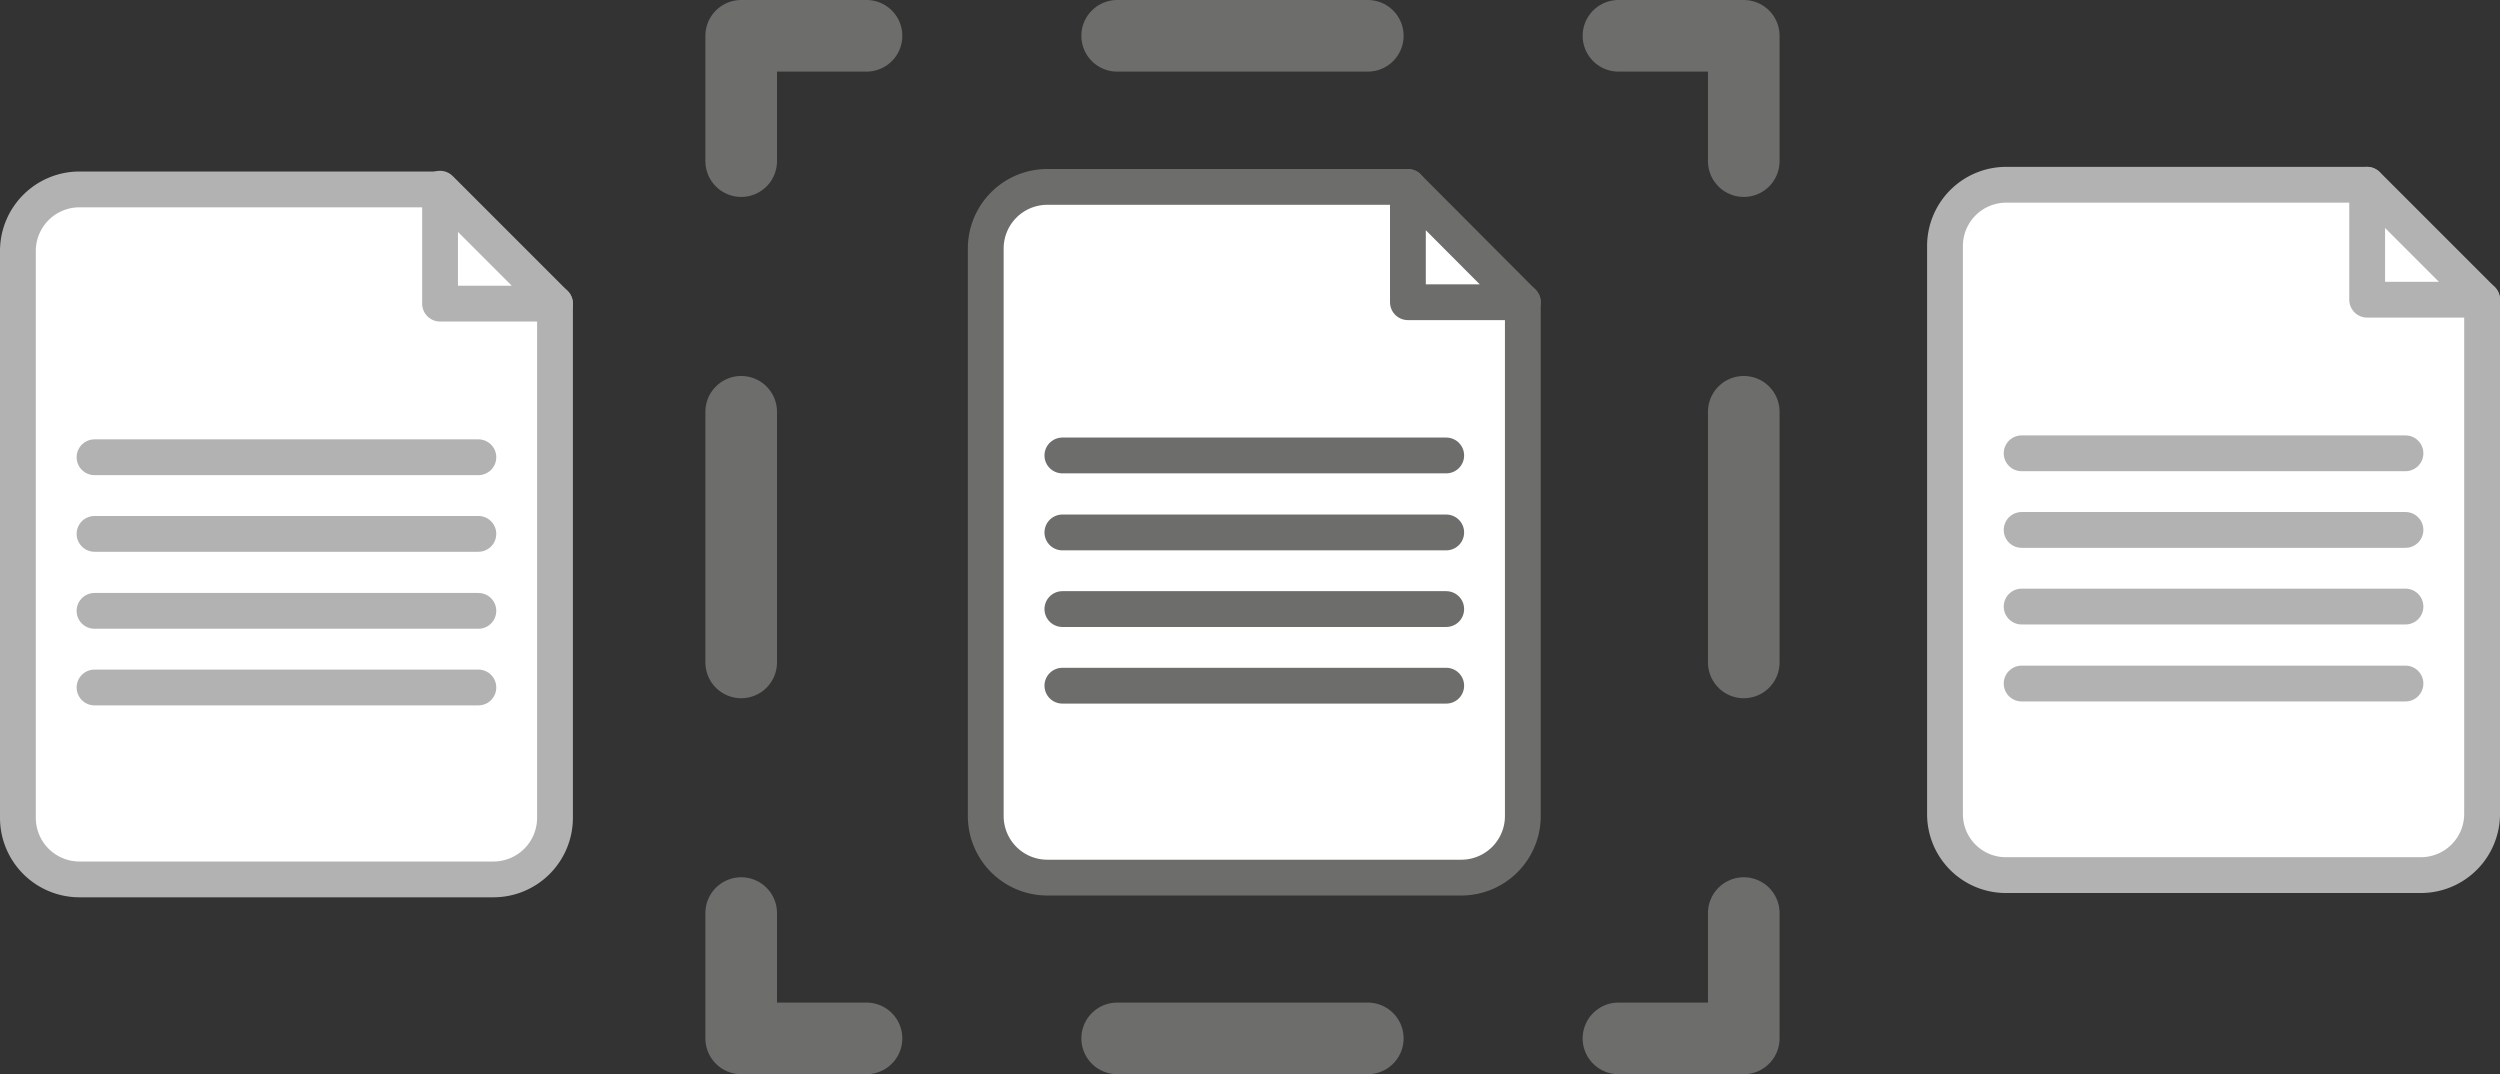 <svg xmlns="http://www.w3.org/2000/svg" viewBox="0 0 69.82 30"><rect x="0" y="0" width="69.82" height="30" fill="#333333" stroke="none"/><g id="Capa_1" data-name="Capa 1"><path d="M40.8,53.48V67.84a1.72,1.72,0,0,1-1.72,1.72H27.51a1.72,1.72,0,0,1-1.71-1.72V52a1.72,1.72,0,0,1,1.71-1.71H37.58" transform="translate(-25.3 -45)" style="fill:#fff;stroke:#b2b2b2;stroke-linecap:round;stroke-linejoin:round"/><polygon points="12.29 8.48 12.29 5.27 15.5 8.48 12.29 8.48" style="fill:#fff;stroke:#b2b2b2;stroke-linecap:round;stroke-linejoin:round"/><line x1="13.36" y1="19.2" x2="2.64" y2="19.2" style="fill:none;stroke:#b2b2b2;stroke-linecap:round;stroke-linejoin:round"/><line x1="13.36" y1="17.06" x2="2.64" y2="17.06" style="fill:none;stroke:#b2b2b2;stroke-linecap:round;stroke-linejoin:round"/><line x1="13.36" y1="14.91" x2="2.64" y2="14.91" style="fill:none;stroke:#b2b2b2;stroke-linecap:round;stroke-linejoin:round"/><line x1="13.36" y1="12.77" x2="2.64" y2="12.77" style="fill:none;stroke:#b2b2b2;stroke-linecap:round;stroke-linejoin:round"/><path d="M31.16,57.77" transform="translate(-25.3 -45)" style="fill:none;stroke:#b2b2b2;stroke-linecap:round;stroke-linejoin:round"/><path d="M31.16,66.34" transform="translate(-25.3 -45)" style="fill:none;stroke:#b2b2b2;stroke-linecap:round;stroke-linejoin:round"/><path d="M35.44,57.77" transform="translate(-25.3 -45)" style="fill:none;stroke:#b2b2b2;stroke-linecap:round;stroke-linejoin:round"/><path d="M35.44,66.34" transform="translate(-25.3 -45)" style="fill:none;stroke:#b2b2b2;stroke-linecap:round;stroke-linejoin:round"/><path d="M67.83,53.44V67.79a1.72,1.72,0,0,1-1.71,1.72H54.54a1.72,1.72,0,0,1-1.71-1.72V51.94a1.72,1.72,0,0,1,1.71-1.72H64.62" transform="translate(-25.3 -45)" style="fill:#fff;stroke:#6d6d6c;stroke-linecap:round;stroke-linejoin:round"/><polygon points="39.32 8.44 39.32 5.22 42.53 8.44 39.32 8.44" style="fill:#fff;stroke:#6d6d6c;stroke-linecap:round;stroke-linejoin:round"/><line x1="40.39" y1="19.15" x2="29.67" y2="19.15" style="fill:none;stroke:#6d6d6c;stroke-linecap:round;stroke-linejoin:round"/><line x1="40.39" y1="17.01" x2="29.67" y2="17.01" style="fill:none;stroke:#6d6d6c;stroke-linecap:round;stroke-linejoin:round"/><line x1="40.39" y1="14.87" x2="29.67" y2="14.87" style="fill:none;stroke:#6d6d6c;stroke-linecap:round;stroke-linejoin:round"/><line x1="40.39" y1="12.72" x2="29.67" y2="12.72" style="fill:none;stroke:#6d6d6c;stroke-linecap:round;stroke-linejoin:round"/><path d="M58.19,57.72" transform="translate(-25.3 -45)" style="fill:none;stroke:#6d6d6c;stroke-linecap:round;stroke-linejoin:round"/><path d="M58.19,66.29" transform="translate(-25.3 -45)" style="fill:none;stroke:#6d6d6c;stroke-linecap:round;stroke-linejoin:round"/><path d="M62.47,57.72" transform="translate(-25.3 -45)" style="fill:none;stroke:#6d6d6c;stroke-linecap:round;stroke-linejoin:round"/><path d="M62.47,66.29" transform="translate(-25.3 -45)" style="fill:none;stroke:#6d6d6c;stroke-linecap:round;stroke-linejoin:round"/><path d="M94.62,53.37V67.73a1.71,1.71,0,0,1-1.72,1.71H81.33a1.7,1.7,0,0,1-1.71-1.71V51.87a1.71,1.71,0,0,1,1.71-1.71H91.4" transform="translate(-25.3 -45)" style="fill:#fff;stroke:#b2b2b2;stroke-linecap:round;stroke-linejoin:round"/><polygon points="66.11 8.37 66.11 5.16 69.32 8.37 66.11 8.37" style="fill:#fff;stroke:#b2b2b2;stroke-linecap:round;stroke-linejoin:round"/><line x1="67.18" y1="19.09" x2="56.46" y2="19.09" style="fill:none;stroke:#b2b2b2;stroke-linecap:round;stroke-linejoin:round"/><line x1="67.18" y1="16.94" x2="56.46" y2="16.94" style="fill:none;stroke:#b2b2b2;stroke-linecap:round;stroke-linejoin:round"/><line x1="67.18" y1="14.8" x2="56.46" y2="14.8" style="fill:none;stroke:#b2b2b2;stroke-linecap:round;stroke-linejoin:round"/><line x1="67.18" y1="12.66" x2="56.46" y2="12.66" style="fill:none;stroke:#b2b2b2;stroke-linecap:round;stroke-linejoin:round"/><path d="M85,57.66" transform="translate(-25.3 -45)" style="fill:none;stroke:#b2b2b2;stroke-linecap:round;stroke-linejoin:round"/><path d="M85,66.23" transform="translate(-25.3 -45)" style="fill:none;stroke:#b2b2b2;stroke-linecap:round;stroke-linejoin:round"/><path d="M89.26,57.66" transform="translate(-25.3 -45)" style="fill:none;stroke:#b2b2b2;stroke-linecap:round;stroke-linejoin:round"/><path d="M89.26,66.23" transform="translate(-25.3 -45)" style="fill:none;stroke:#b2b2b2;stroke-linecap:round;stroke-linejoin:round"/></g><g id="Layer_3" data-name="Layer 3"><polyline points="48.7 25.5 48.7 29 45.2 29" style="fill:none;stroke:#6d6d6c;stroke-linecap:round;stroke-linejoin:round;stroke-width:2px"/><line x1="38.2" y1="29" x2="27.7" y2="29" style="fill:none;stroke:#6d6d6c;stroke-linecap:round;stroke-linejoin:round;stroke-width:2px;stroke-dasharray:7,7"/><polyline points="24.2 29 20.7 29 20.7 25.5" style="fill:none;stroke:#6d6d6c;stroke-linecap:round;stroke-linejoin:round;stroke-width:2px"/><line x1="20.7" y1="18.5" x2="20.7" y2="8" style="fill:none;stroke:#6d6d6c;stroke-linecap:round;stroke-linejoin:round;stroke-width:2px;stroke-dasharray:7,7"/><polyline points="20.7 4.5 20.7 1 24.2 1" style="fill:none;stroke:#6d6d6c;stroke-linecap:round;stroke-linejoin:round;stroke-width:2px"/><line x1="31.2" y1="1" x2="41.7" y2="1" style="fill:none;stroke:#6d6d6c;stroke-linecap:round;stroke-linejoin:round;stroke-width:2px;stroke-dasharray:7,7"/><polyline points="45.2 1 48.7 1 48.7 4.5" style="fill:none;stroke:#6d6d6c;stroke-linecap:round;stroke-linejoin:round;stroke-width:2px"/><line x1="48.7" y1="11.5" x2="48.7" y2="22" style="fill:none;stroke:#6d6d6c;stroke-linecap:round;stroke-linejoin:round;stroke-width:2px;stroke-dasharray:7,7"/></g></svg>